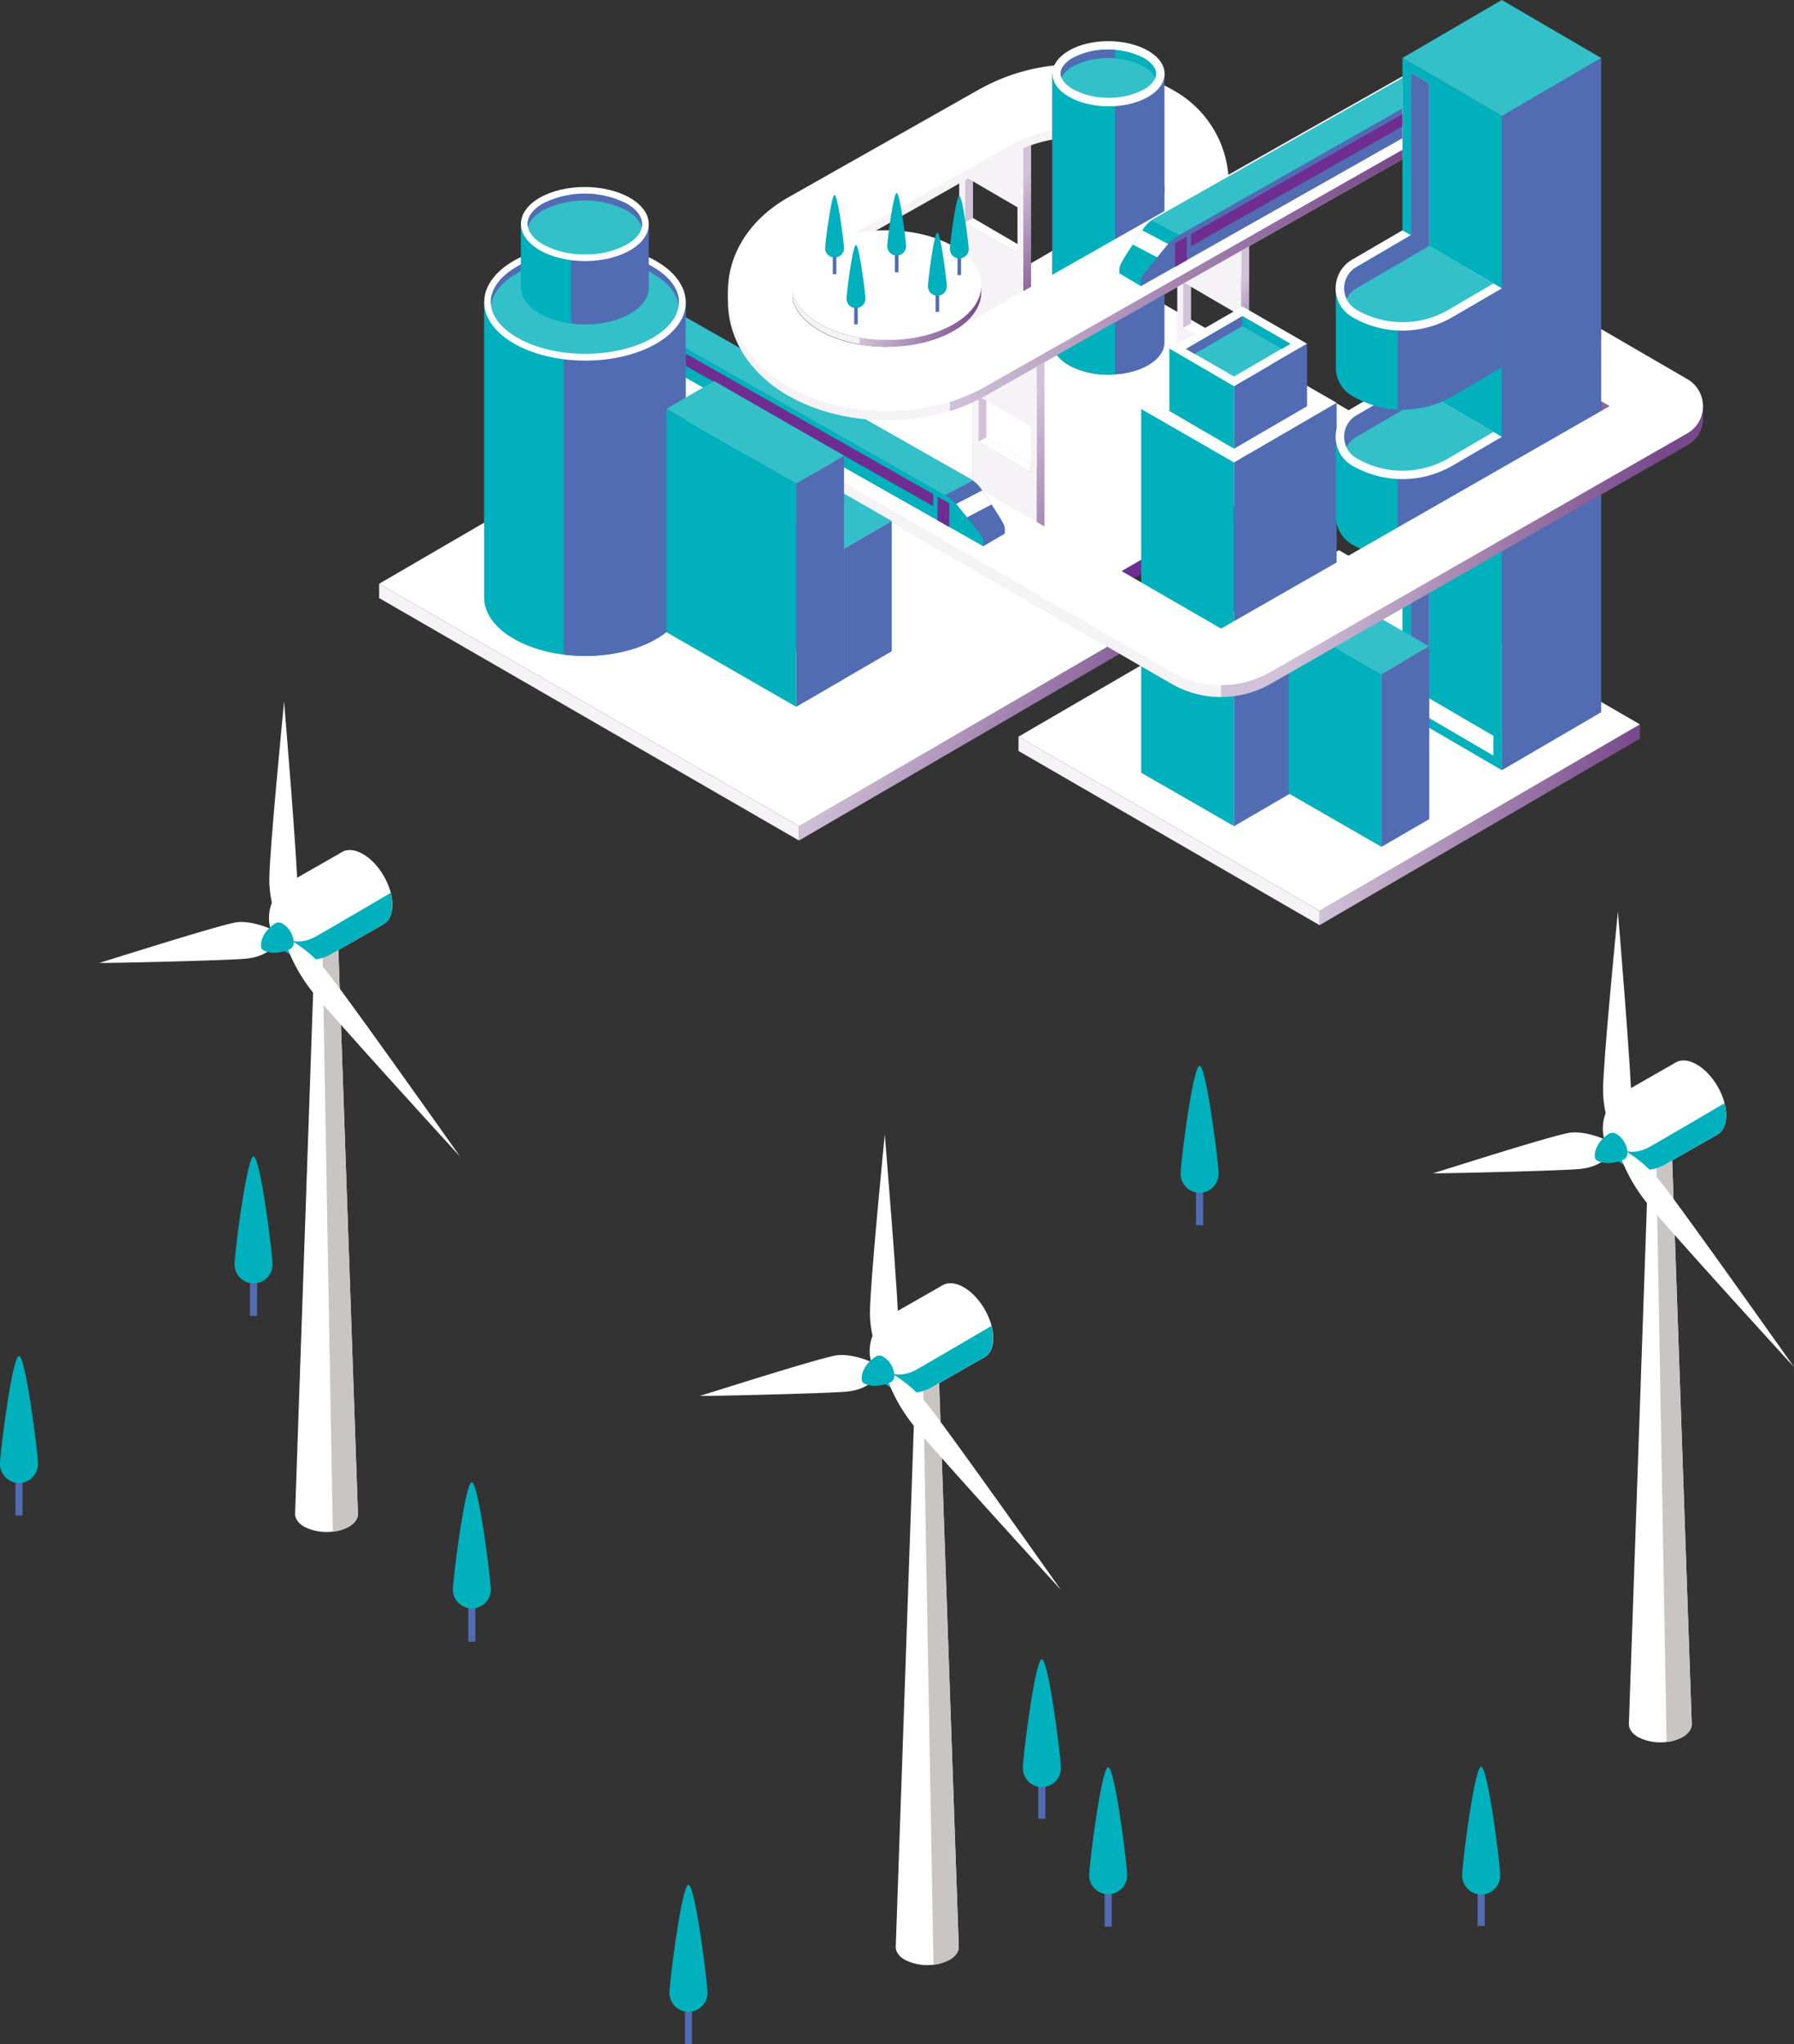 <svg viewBox="0 0 506.3 576.85" xmlns="http://www.w3.org/2000/svg" xmlns:xlink="http://www.w3.org/1999/xlink"><rect x="0" y="0" width="506.3" height="576.85" fill="#333333" stroke="none"/><linearGradient id="a" gradientUnits="userSpaceOnUse" x1="276.02" x2="298.42" y1="62.18" y2="85.57"><stop offset="0" stop-color="#d1c2d8"/><stop offset="1" stop-color="#77488a"/></linearGradient><linearGradient id="b" x1="337.79" x2="351.49" xlink:href="#a" y1="91.95" y2="106.89"/><linearGradient id="c" x1="279.58" x2="322.05" xlink:href="#a" y1="124.06" y2="166.52"/><linearGradient id="d" x1="245.73" x2="309.71" xlink:href="#a" y1="195.64" y2="229.47"/><linearGradient id="e" x1="372.4" x2="462.81" xlink:href="#a" y1="232.73" y2="232.73"/><linearGradient id="f" x1="377.29" x2="458.39" xlink:href="#a" y1="140.72" y2="165.33"/><linearGradient id="g" x1="268.08" x2="395.8" xlink:href="#a" y1="74.72" y2="74.72"/><linearGradient id="h" x1="242.57" x2="276.94" xlink:href="#a" y1="89.11" y2="89.11"/><path d="m133.16 451.34v11.91" fill="none" stroke="#516cb3" stroke-miterlimit="10" stroke-width="2"/><path d="m138.52 448.73a5.36 5.36 0 0 1 -10.71 0c0-3 3.45-30.47 5.35-30.47s5.36 27.51 5.36 30.47z" fill="#00b0bc"/><path d="m418.01 531.57v11.91" fill="none" stroke="#516cb3" stroke-miterlimit="10" stroke-width="2"/><path d="m423.37 529a5.36 5.36 0 1 1 -10.71 0c0-3 3.45-30.46 5.35-30.46s5.36 27.46 5.36 30.46z" fill="#00b0bc"/><path d="m194.3 564.94v11.91" fill="none" stroke="#516cb3" stroke-miterlimit="10" stroke-width="2"/><path d="m199.66 562.33a5.36 5.36 0 1 1 -10.72 0c0-3 3.46-30.47 5.36-30.47s5.36 27.51 5.36 30.47z" fill="#00b0bc"/><path d="m312.75 531.77v11.91" fill="none" stroke="#516cb3" stroke-miterlimit="10" stroke-width="2"/><path d="m318.11 529.16a5.36 5.36 0 0 1 -10.72 0c0-3 3.46-30.47 5.36-30.47s5.36 27.51 5.36 30.47z" fill="#00b0bc"/><path d="m294.03 501.3v11.91" fill="none" stroke="#516cb3" stroke-miterlimit="10" stroke-width="2"/><path d="m299.39 498.69a5.36 5.36 0 1 1 -10.71 0c0-3 3.45-30.47 5.35-30.47s5.36 27.51 5.36 30.47z" fill="#00b0bc"/><path d="m338.55 333.82v11.91" fill="none" stroke="#516cb3" stroke-miterlimit="10" stroke-width="2"/><path d="m343.91 331.21a5.36 5.36 0 0 1 -10.72 0c0-3 3.46-30.47 5.36-30.47s5.36 27.51 5.36 30.47z" fill="#00b0bc"/><path d="m71.56 359.4v11.91" fill="none" stroke="#516cb3" stroke-miterlimit="10" stroke-width="2"/><path d="m76.92 356.78a5.36 5.36 0 0 1 -10.72 0c0-3 3.46-30.46 5.36-30.46s5.36 27.5 5.36 30.46z" fill="#00b0bc"/><path d="m5.36 415.71v11.92" fill="none" stroke="#516cb3" stroke-miterlimit="10" stroke-width="2"/><path d="m10.72 413.1a5.36 5.36 0 0 1 -10.72 0c0-3 3.46-30.47 5.36-30.47s5.36 27.51 5.36 30.47z" fill="#00b0bc"/><path d="m95.2 259.7h-6.12l-5.8 167.48c0 1.31.85 2.63 2.57 3.63a13.94 13.94 0 0 0 12.58 0c1.73-1 2.59-2.32 2.58-3.63z" fill="#fff"/><path d="m91 268 2.92 164.24a11.81 11.81 0 0 0 4.52-1.4c1.73-1 2.59-2.32 2.58-3.63l-5.68-163.8z" fill="#c9c5c5"/><g fill="#fff"><path d="m102.44 241c4.6 2.66 8.32 9.1 8.3 14.39s-3.76 7.43-8.36 4.77-8.33-9.1-8.31-14.4 3.76-7.39 8.37-4.76z"/><path d="m93.8 269.05 14.51-8.28-11.97-20.22-14.59 8.33z"/><circle cx="87.67" cy="259.04" r="11.76"/></g><path d="m87.67 270.79a11.65 11.65 0 0 0 6.13-1.74l14.47-8.26c1.5-.87 2.43-2.71 2.43-5.35a13.71 13.71 0 0 0 -.47-3.47c-4.3 2.52-16.11 9.45-20.91 12.19-5.91 3.37-9.47 0-9.47 0l-1.39 2.25a11.75 11.75 0 0 0 9.21 4.38z" fill="#00b0bc"/><path d="m77.74 262.82a20.06 20.06 0 0 1 2.26 1.47c-2 2.5-4.64 5.7-10.72 6.24s-39.5 1.29-41.28 1.18c1.58-.4 31.58-10 38.23-11.37 3.77-.74 9.14 1.12 11.51 2.48z" fill="#fff"/><path d="m82.23 265.42a36.59 36.59 0 0 1 10.07 8.83c6 7.52 36 49.92 37.57 52.15-1.78-1.94-35.59-38.94-41.64-46.47a47 47 0 0 1 -8.23-15.64 15.92 15.92 0 0 1 2.23 1.13z" fill="#fff"/><path d="m80.17 197.92c.2 2.35 3.91 47 3.88 55s-3.86 11.2-4.05 11.37c-.2-.4-4-8-4-16s4-48.29 4.17-50.37z" fill="#fff"/><path d="m82.87 265.86a6.53 6.53 0 0 0 -3-5.15 2.08 2.08 0 0 0 -2.16-.18c-4.37 2.86-4.32 6.5-3.83 7.24s3.8 2 8.09 0a2.07 2.07 0 0 0 .9-1.91z" fill="#00b0bc"/><path d="m264.73 381.91h-6.12l-5.81 167.48c0 1.31.85 2.63 2.58 3.63a13.92 13.92 0 0 0 12.62-.02c1.73-1 2.59-2.32 2.58-3.63z" fill="#fff"/><path d="m260.52 390.18 2.92 164.24a11.59 11.59 0 0 0 4.56-1.42c1.73-1 2.59-2.32 2.58-3.63l-5.68-163.8z" fill="#c9c5c5"/><path d="m272 363.24c4.6 2.66 8.33 9.11 8.31 14.39s-3.76 7.43-8.36 4.77-8.33-9.1-8.32-14.39 3.72-7.43 8.37-4.77z" fill="#fff"/><path d="m263.33 391.27 14.5-8.28-11.96-20.23-14.59 8.34z" fill="#fff"/><circle cx="257.19" cy="381.25" fill="#fff" r="11.76"/><path d="m257.19 393a11.69 11.69 0 0 0 6.14-1.74l14.47-8.26c1.5-.87 2.43-2.72 2.44-5.36a13.74 13.74 0 0 0 -.48-3.47c-4.29 2.52-16.1 9.45-20.9 12.19-5.92 3.38-9.47 0-9.47 0l-1.39 2.24a11.73 11.73 0 0 0 9.19 4.4z" fill="#00b0bc"/><path d="m247.26 385a20.06 20.06 0 0 1 2.25 1.46c-2 2.5-4.65 5.71-10.72 6.24s-39.5 1.3-41.29 1.19c1.59-.41 31.58-10.06 38.23-11.38 3.77-.7 9.17 1.16 11.53 2.49z" fill="#fff"/><path d="m251.76 387.63a36.76 36.76 0 0 1 10.06 8.83c6.05 7.53 36 49.92 37.57 52.15-1.78-1.94-35.59-38.94-41.63-46.47a46.55 46.55 0 0 1 -8.25-15.64 16.58 16.58 0 0 1 2.25 1.13z" fill="#fff"/><path d="m249.7 320.13c.19 2.35 3.9 47 3.88 55s-3.87 11.18-4.07 11.35c-.2-.4-4-8-4-16s3.98-48.24 4.19-50.35z" fill="#fff"/><path d="m252.4 388.07a6.59 6.59 0 0 0 -3-5.15 2.08 2.08 0 0 0 -2.16-.18c-4.38 2.86-4.32 6.5-3.83 7.24s3.8 2 8.09 0a2.11 2.11 0 0 0 .9-1.91z" fill="#00b0bc"/><path d="m471.63 319.05h-6.12l-5.81 167.48c0 1.31.86 2.63 2.58 3.63a13.86 13.86 0 0 0 12.58 0c1.72-1 2.58-2.32 2.58-3.63z" fill="#fff"/><path d="m467.42 327.32 2.92 164.24a11.64 11.64 0 0 0 4.52-1.4c1.72-1 2.58-2.32 2.58-3.63l-5.68-163.8z" fill="#c9c5c5"/><path d="m478.86 300.38c4.61 2.66 8.33 9.11 8.31 14.39s-3.76 7.43-8.36 4.78-8.33-9.11-8.31-14.4 3.76-7.43 8.36-4.77z" fill="#fff"/><path d="m470.23 328.41 14.51-8.28-11.97-20.23-14.59 8.34z" fill="#fff"/><circle cx="464.1" cy="318.39" fill="#fff" r="11.76"/><path d="m464.1 330.15a11.74 11.74 0 0 0 6.13-1.74l14.47-8.26c1.5-.87 2.44-2.72 2.44-5.36a13.71 13.71 0 0 0 -.47-3.47c-4.3 2.53-16.11 9.45-20.91 12.19-5.92 3.38-9.47 0-9.47 0l-1.39 2.25a11.76 11.76 0 0 0 9.2 4.39z" fill="#00b0bc"/><path d="m454.16 322.18a21.92 21.92 0 0 1 2.25 1.46c-2 2.5-4.65 5.71-10.72 6.24s-39.5 1.3-41.28 1.19c1.59-.41 31.59-10.07 38.23-11.37 3.76-.7 9.16 1.11 11.52 2.48z" fill="#fff"/><path d="m458.66 324.77a36.76 36.76 0 0 1 10.07 8.83c6 7.53 36 49.92 37.57 52.16-1.78-1.95-35.59-38.95-41.64-46.48a46.55 46.55 0 0 1 -8.25-15.64 17.43 17.43 0 0 1 2.25 1.13z" fill="#fff"/><path d="m456.6 257.27c.2 2.35 3.91 47 3.88 55s-3.86 11.18-4.07 11.35c-.2-.4-4-8-4-16s3.98-48.23 4.19-50.35z" fill="#fff"/><path d="m459.3 325.21a6.55 6.55 0 0 0 -3-5.15 2.08 2.08 0 0 0 -2.16-.18c-4.37 2.86-4.32 6.5-3.83 7.24s3.8 2 8.09 0a2.09 2.09 0 0 0 .9-1.91z" fill="#00b0bc"/><path d="m387.62 123.82-90.41 52.63v-4.04l90.41-52.62z" fill="#6f2c91"/><path d="m387.62 119.79-90.41 52.62-88.02-50.52 90.41-52.62z" fill="#fff"/><path d="m209.19 121.89v4.03l88.02 50.53v-4.04z" fill="#516cb3"/><path d="m291 37.71-18.06-10.48-2.21 1.2v68.35l18.06 10.48 2.2-1.19zm-16.4 23.85v-21.83l14.19 8.27v21.84z" fill="url(#a)"/><path d="m288.79 38.91-18.06-10.48v68.35l18.06 10.48zm-16.4 23.84v-12.86l14.76 8.6v12.87z" fill="#f6f3f7"/><path d="m272.39 62.75 2.21-1.19 12.55 7.32v2.48z" fill="#fff"/><path d="m352.55 67.47-18.06-10.47-2.21 1.19v68.35l18 10.48 2.21-1.19zm-16.41 23.84v-21.83l14.2 8.28v21.83z" fill="url(#b)"/><path d="m350.34 68.66-18.06-10.48v68.35l18 10.48zm-16.4 23.85v-12.87l14.76 8.61v12.86z" fill="#f6f3f7"/><path d="m333.94 92.51 2.2-1.2 12.56 7.32v2.48z" fill="#fff"/><path d="m294.78 99.59-18.06-10.48-2.21 1.2v68.35l18.06 10.48 2.2-1.19zm-16.41 23.85v-21.83l14.2 8.28v21.83z" fill="url(#c)"/><path d="m292.57 100.79-18.06-10.48v68.35l18.06 10.48zm-16.4 23.84v-12.86l14.76 8.6v12.87z" fill="#f6f3f7"/><path d="m276.17 124.63 2.21-1.19 12.55 7.32v2.48z" fill="#fff"/><path d="m315.91 184.55-90.41 52.63v-4.04l90.41-52.62z" fill="url(#d)"/><path d="m315.91 180.52-90.41 52.62-118.5-68.41 90.41-52.62z" fill="#fff"/><path d="m107 164.73v4.03l118.5 68.42v-4.04z" fill="#f6f3f7"/><path d="m462.81 208.43-90.41 52.63v-4.04l90.41-52.62z" fill="url(#e)"/><path d="m462.81 204.4-90.41 52.62-84.96-49.14 90.41-52.63z" fill="#fff"/><path d="m287.44 207.88v4.03l84.96 49.15v-4.04z" fill="#f6f3f7"/><path d="m377.22 113.66-28.95 16.84-26.2-15.08 28.96-16.84z" fill="#fff"/><path d="m368.88 97-20.61 11.98-18.25-10.63 20.61-11.87z" fill="#fff"/><path d="m334.76 98.46 15.87-9.23 13.51 7.78-15.88 9.23z" fill="#33c0c9"/><path d="m350.63 91.97 11.14 6.42 2.37-1.38-13.51-7.78-15.87 9.23 2.37 1.36z" fill="#516cb3"/><path d="m350.63 89.23v2.74l-13.5 7.85-2.37-1.36z" fill="#516cb3"/><path d="m348.27 126.62v-17.64l20.61-11.98v17.63z" fill="#516cb3"/><path d="m330.02 98.35v17.64l18.25 10.63v-17.64z" fill="#00b0bc"/><path d="m348.27 130.5v102.64l-26.2-15.08v-102.64z" fill="#00b0bc"/><path d="m348.27 130.5v102.64l28.95-16.84v-102.64z" fill="#516cb3"/><path d="m423.85 32.73v184.61l28.04-16.36v-184.62z" fill="#516cb3"/><path d="m423.85 32.73v184.61l-28.05-16.36v-184.62z" fill="#00b0bc"/><path d="m398.18 199.62v-179.12l23.29 13.59v179.12z" fill="#00b0bc"/><path d="m403.37 197.08v-173.55l-5.19-3.03v179.12l23.29 13.59v-5.57z" fill="#fff"/><path d="m403.37 197.08-5.19 2.54v-179.12l5.19 3.03z" fill="#516cb3"/><path d="m377 123.85v21.73a9.25 9.25 0 0 0 4.64 8.08 28.19 28.19 0 0 0 28.41 0l13.83-8.08v-22.3z" fill="#00b0bc"/><path d="m394.45 157.47a28.25 28.25 0 0 0 15.55-3.81l13.83-8.08v-22.3l-29.4.36z" fill="#516cb3"/><path d="m423.85 123.28-13.85 8.07a28.17 28.17 0 0 1 -28.41 0 9.36 9.36 0 0 1 0-16.17l14.18-8.28z" fill="#fff"/><path d="m395.81 132.82a25.86 25.86 0 0 1 -13-3.51 7 7 0 0 1 0-12.07l15.38-8.94 23.29 13.59-12.65 7.41a25.87 25.87 0 0 1 -13.02 3.52z" fill="#33c0c9"/><path d="m382.8 123.29 20.57-12-1-1.77-4.15-1.26-15.38 8.94a6.92 6.92 0 0 0 -3.46 6 7 7 0 0 0 .68 3 7 7 0 0 1 2.74-2.91z" fill="#516cb3"/><path d="m451.89 16.37-28.03 16.36-28.06-16.37 28.04-16.36z" fill="#33c0c9"/><path d="m377 81.94v21.74a9.24 9.24 0 0 0 4.64 8.07 28.19 28.19 0 0 0 28.41 0l13.83-8.07v-22.31z" fill="#00b0bc"/><path d="m394.45 115.56a28.25 28.25 0 0 0 15.55-3.81l13.83-8.07v-22.31l-29.4.36z" fill="#516cb3"/><path d="m423.85 81.37-13.85 8.07a28.17 28.17 0 0 1 -28.41 0 9.36 9.36 0 0 1 0-16.17l14.2-8.27z" fill="#fff"/><path d="m395.81 90.91a25.86 25.86 0 0 1 -13-3.51 7 7 0 0 1 0-12.06l15.38-9 23.28 13.66-12.65 7.41a25.76 25.76 0 0 1 -13.01 3.5z" fill="#33c0c9"/><path d="m382.8 81.38 20.57-12-1-1.77-4.15-1.26-15.38 9a6.9 6.9 0 0 0 -3.46 6 7.07 7.07 0 0 0 .68 3 7 7 0 0 1 2.74-2.97z" fill="#516cb3"/><path d="m403.37 182.38-13.49 7.83-26.19-15.08 13.48-7.83z" fill="#33c0c9"/><path d="m389.88 190.21v48.76l-26.19-15.08v-48.76z" fill="#00b0bc"/><path d="m389.88 190.21v48.76l13.49-7.84v-48.75z" fill="#516cb3"/><path d="m480.62 114.41h-.76a8.75 8.75 0 0 0 -3.63-4l-24.34-14.18v20.32l2.4 1.39-109.68 62.79-151.35-87.48-8.79 15.21 146.09 84.44a28.1 28.1 0 0 0 28.05.06l117.57-67.3a8.46 8.46 0 0 0 4.43-7.25c0-1.03.01-4 .01-4z" fill="url(#f)"/><path d="m184.47 108.46 146.09 84.44a28.11 28.11 0 0 0 14.05 3.78v-16l-151.35-87.43z" fill="#f6f3f7"/><path d="m330.56 189.56-146.09-84.45 8.79-15.21 151.35 87.48 109.68-62.78-2.4-1.4v-20.32l24.34 14.12a8.83 8.83 0 0 1 -.05 15.29l-117.57 67.3a28.13 28.13 0 0 1 -28.05-.03z" fill="#fff"/><path d="m283.59 150.57v-1.26a3.85 3.85 0 0 0 -.59-1.85c-1.53-2.79-3.21-5.08-5.92-9.21a9.11 9.11 0 0 0 -3.27-3.13l-83.33-47.3-1.34 7.89 88.36 58.43z" fill="#516cb3"/><path d="m190.48 87.82 83.33 47.3a7.25 7.25 0 0 1 .77.49l-8.51 4.46-50-27.45-27-16.91z" fill="#33c0c9"/><path d="m279.82 142.36-6.93 3.64-3.07-3.78 7.35-3.82c1.01 1.53 1.88 2.81 2.65 3.96z" fill="#fff"/><path d="m277.5 154.14v-1.26a3 3 0 0 0 -.6-1.84c-1.71-2.25-7.08-8.82-7.08-8.82a11.38 11.38 0 0 0 -3.11-2.48l-77.57-44v8.37z" fill="#00b0bc"/><path d="m263.39 139.45v3.4l-74.25-42.09v-3.46z" fill="#6f2c91"/><path d="m267.91 142.01v6.71l-3.31-1.88v-6.71z" fill="#6f2c91"/><path d="m193.5 168.63c0 4.21-2.73 8.43-8.26 11.65-11.07 6.43-29.08 6.43-40.22 0-5.58-3.22-8.38-7.44-8.4-11.65v-83.36h56.88z" fill="#00b0bc"/><path d="m159.06 184.72c9.15 1.15 19.09-.32 26.18-4.44 5.53-3.22 8.29-7.44 8.26-11.65v-83.36h-34.44z" fill="#516cb3"/><ellipse cx="165.06" cy="85.27" fill="#fff" rx="16.47" ry="28.44" transform="matrix(.003 -1 1 .003 79.33 250.09)"/><path d="m165.15 99.84c-7.26 0-14.08-1.62-19.18-4.57-4.8-2.77-7.45-6.34-7.45-10s2.59-7.21 7.32-10c5.07-3 11.86-4.57 19.13-4.57s14.08 1.63 19.19 4.57c4.79 2.77 7.44 6.34 7.44 10s-2.59 7.22-7.32 10c-5.07 2.95-11.86 4.57-19.13 4.57z" fill="#33c0c9"/><path d="m145.84 77.16c5.07-3 11.86-4.57 19.13-4.57s14.08 1.63 19.19 4.57c4.39 2.54 7 5.74 7.38 9.11a7.73 7.73 0 0 0 .06-1c0-3.71-2.65-7.28-7.44-10-5.11-2.94-11.92-4.57-19.19-4.57s-14.06 1.62-19.13 4.57c-4.73 2.75-7.33 6.29-7.32 10 0 .32 0 .63.06.94.42-3.38 2.95-6.54 7.26-9.05z" fill="#516cb3"/><path d="m147 81.09c0 2.68 1.79 5.35 5.33 7.39 7.06 4.08 18.49 4.08 25.51 0 3.51-2 5.26-4.71 5.24-7.39v-17.87h-36.08z" fill="#00b0bc"/><path d="m161.16 91.28c5.83.76 12.18-.17 16.7-2.8 3.51-2 5.26-4.71 5.24-7.39v-17.87h-21.94z" fill="#516cb3"/><path d="m177.78 55.83c7.06 4.08 7.1 10.7.08 14.78s-18.45 4.08-25.51 0-7.11-10.7-.09-14.78 18.45-4.08 25.52 0z" fill="#fff"/><path d="m165.12 71.77a24 24 0 0 1 -11.82-2.77c-2.82-1.63-4.38-3.68-4.38-5.77s1.52-4.11 4.29-5.72a26.31 26.31 0 0 1 23.62 0c2.82 1.63 4.37 3.68 4.37 5.78s-1.52 4.1-4.29 5.72a24 24 0 0 1 -11.79 2.76z" fill="#33c0c9"/><path d="m153.21 59.37a26.22 26.22 0 0 1 23.62 0c2.39 1.38 3.87 3.07 4.26 4.83a4.4 4.4 0 0 0 .11-1c0-2.1-1.55-4.15-4.37-5.78a26.31 26.31 0 0 0 -23.62 0c-2.77 1.61-4.3 3.64-4.29 5.72a4.31 4.31 0 0 0 .11.94c.39-1.68 1.84-3.35 4.18-4.71z" fill="#516cb3"/><path d="m251.66 147.01-13.48 7.84-36.63-21.06 13.48-7.83z" fill="#33c0c9"/><path d="m238.18 154.85v36.76l-36.63-21.05v-36.77z" fill="#516cb3"/><path d="m238.18 154.85v36.76l13.48-7.83v-36.77z" fill="#516cb3"/><path d="m238.2 128.59-13.49 7.83-36.63-21.06 13.48-7.83z" fill="#33c0c9"/><path d="m224.71 136.42v63.03l-36.63-21.06v-63.03z" fill="#00b0bc"/><path d="m224.71 136.42v63.03l13.49-7.83v-63.03z" fill="#516cb3"/><path d="m346.66 52a30.22 30.22 0 0 0 -15-23.57 55.7 55.7 0 0 0 -55.44-.48l-54.05 30.55c-10.66 6.2-16.76 15.87-16.74 26.5s6.18 20.39 16.91 26.59c7.77 4.49 17.7 7 28 7a56.81 56.81 0 0 0 27.21-6.59l118.25-67.08v-20.74zm-24.29 13.74-53.2 30.26c-10.4 6-27.33 6-37.81 0s-10.53-15.85-.12-21.89l53.88-30.46a37.6 37.6 0 0 1 37.43.32 12.57 12.57 0 0 1 -.18 21.77z" fill="#f6f3f7"/><path d="m268.08 108.3v7.7a49.31 49.31 0 0 0 9.47-4l118.25-67.08v-11.46z" fill="url(#g)"/><path d="m346.66 49.34a30.25 30.25 0 0 0 -15-23.57 55.68 55.68 0 0 0 -55.44-.47l-54.05 30.56c-10.66 6.19-16.76 15.86-16.74 26.53s6.18 20.4 16.91 26.59c7.77 4.49 17.7 7 28 7 10 0 19.61-2.34 27.25-6.6l118.21-67.11v-20.73zm-24.29 13.75-53.2 30.27c-10.4 6-27.33 6-37.81 0s-10.53-15.86-.12-21.9l53.88-30.46a37.6 37.6 0 0 1 37.43.32 12.57 12.57 0 0 1 -.18 21.76z" fill="#fff"/><path d="m276.93 80.34c.08 4-2.5 8-7.76 11.08-10.4 6-27.33 6-37.81 0-5.23-3-7.87-7-7.89-11v2c.06 3.93 2.69 7.86 7.89 10.87 10.48 6 27.41 6 37.81 0 5-2.9 7.57-6.66 7.75-10.46v-2.5z" fill="#f6f3f7"/><path d="m269.17 91.42c-7.18 4.17-17.47 5.46-26.6 3.87v1.94c9.13 1.59 19.42.3 26.6-3.87 5-2.9 7.57-6.66 7.75-10.46v-2.57c.08 4.01-2.49 8.03-7.75 11.09z" fill="url(#h)"/><path d="m269.05 69.51c10.47 6 10.53 15.86.12 21.91s-27.33 6-37.81 0-10.53-15.85-.12-21.9 27.33-6.05 37.81-.01z" fill="#fff"/><path d="m235.53 71.46v5.92" fill="none" stroke="#516cb3" stroke-miterlimit="10"/><path d="m238.2 70.16a2.67 2.67 0 0 1 -5.33 0c0-1.47 1.72-15.14 2.66-15.14s2.67 13.67 2.67 15.14z" fill="#00b0bc"/><path d="m241.57 85.59v5.92" fill="none" stroke="#516cb3" stroke-miterlimit="10"/><path d="m244.23 84.29a2.66 2.66 0 1 1 -5.32 0c0-1.47 1.72-15.14 2.66-15.14s2.66 13.67 2.66 15.14z" fill="#00b0bc"/><path d="m270.73 71.72v5.92" fill="none" stroke="#516cb3" stroke-miterlimit="10"/><path d="m273.4 70.42a2.67 2.67 0 0 1 -5.33 0c0-1.47 1.72-15.14 2.66-15.14s2.67 13.72 2.67 15.14z" fill="#00b0bc"/><path d="m264.54 82.09v5.92" fill="none" stroke="#516cb3" stroke-miterlimit="10"/><path d="m267.2 80.79a2.66 2.66 0 1 1 -5.32 0c0-1.47 1.72-15.14 2.66-15.14s2.66 13.67 2.66 15.14z" fill="#00b0bc"/><path d="m253.06 70.91v5.92" fill="none" stroke="#516cb3" stroke-miterlimit="10"/><path d="m255.72 69.61a2.67 2.67 0 0 1 -5.33 0c0-1.47 1.72-15.15 2.67-15.15s2.66 13.68 2.66 15.15z" fill="#00b0bc"/><path d="m328.64 72.82v-52.03h-31.65v70.57z" fill="#516cb3"/><path d="m298.31 100.22a11.06 11.06 0 0 0 3.35 2.84c6.2 3.58 16.22 3.58 22.38 0 3.06-1.77 4.59-4.09 4.6-6.42v-13.64z" fill="#516cb3"/><path d="m298.31 100.22a11.06 11.06 0 0 0 3.35 2.84 23.72 23.72 0 0 0 13.06 2.62v-14.77z" fill="#00b0bc"/><path d="m314.72 80.97v-60.18h-17.73v70.57z" fill="#00b0bc"/><path d="m324 14.31c6.2 3.58 6.23 9.38.07 13s-16.18 3.58-22.38 0-6.23-9.38-.07-13 16.15-3.58 22.38 0z" fill="#fff"/><path d="m312.87 27.58a20.64 20.64 0 0 1 -10-2.37c-2.21-1.27-3.48-2.9-3.49-4.45s1.25-3.14 3.42-4.4a22.37 22.37 0 0 1 20 0c2.22 1.28 3.49 2.9 3.49 4.45s-1.29 3.19-3.44 4.41a20.51 20.51 0 0 1 -9.98 2.36z" fill="#33c0c9"/><path d="m302.78 18.73a22.32 22.32 0 0 1 20 0 7.23 7.23 0 0 1 3.22 3.27 3.12 3.12 0 0 0 .24-1.19c0-1.55-1.27-3.17-3.49-4.45a22.37 22.37 0 0 0 -20 0c-2.17 1.26-3.42 2.87-3.42 4.4a3.43 3.43 0 0 0 .25 1.19 7.09 7.09 0 0 1 3.2-3.22z" fill="#00b0bc"/><path d="m314.68 14.08c-.68-.08-1.27-.08-1.92-.08a20.53 20.53 0 0 0 -10 2.36c-2.17 1.26-3.42 2.87-3.42 4.4a3.43 3.43 0 0 0 .25 1.19 7.09 7.09 0 0 1 3.17-3.22 20.53 20.53 0 0 1 10-2.36c.65 0 1.28 0 1.92.08z" fill="#516cb3"/><path d="m346.66 49.34-61.19 34.74 2.77 19.2 65.78-37.31z" fill="#fff"/><path d="m315.94 77.17v-1.26a3.88 3.88 0 0 1 .59-1.85c1.53-2.79 3.21-5.08 5.92-9.2a9.39 9.39 0 0 1 3.27-3.14l70.08-39.72v8.6l-73.8 50.14z" fill="#00b0bc"/><path d="m395.8 22-70.08 39.72a8.25 8.25 0 0 0 -.76.49l8.5 4.47 50-27.46 12.34-8.62z" fill="#33c0c9"/><path d="m319.71 69 6.93 3.64 3.08-3.77-7.36-3.87c-1.01 1.53-1.88 2.82-2.65 4z" fill="#fff"/><path d="m322 80.74v-1.26a3 3 0 0 1 .59-1.84c1.71-2.25 7.09-8.81 7.09-8.81a11.23 11.23 0 0 1 3.1-2.49l63-35.74v8.4z" fill="#516cb3"/><path d="m336.14 66.05v3.41l59.66-33.79v-3.46z" fill="#6f2c91"/><path d="m331.62 68.61v6.71l3.32-1.88v-6.71z" fill="#6f2c91"/><path d="m350.63 89.23v2.74l11.14 6.42 2.37-1.38z" fill="#00b0bc"/></svg>